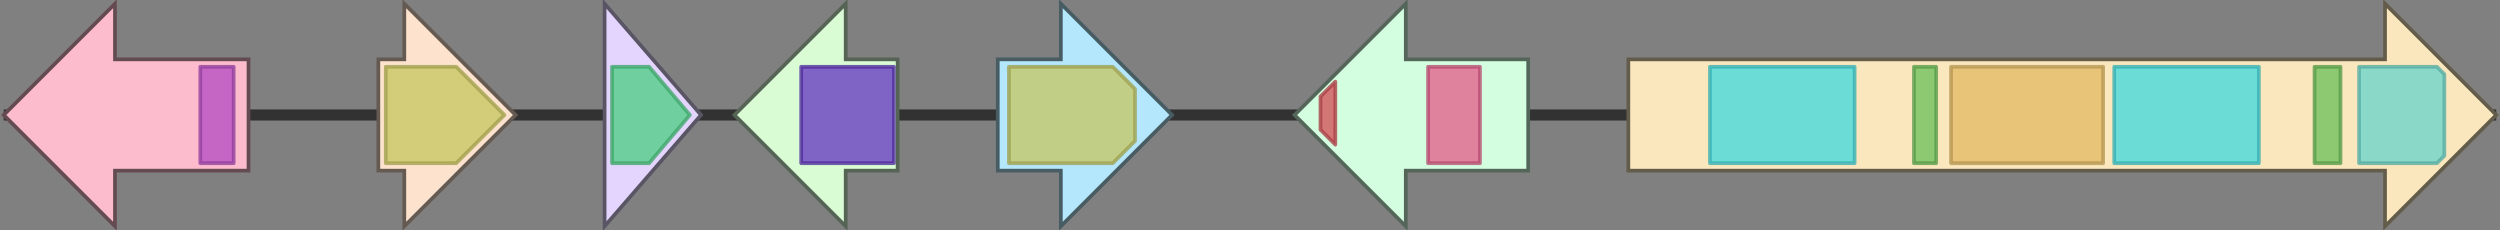 <svg version="1.1" baseProfile="full" xmlns="http://www.w3.org/2000/svg" width="674" height="62">
	<rect width="100%" height="100%" fill="#808080" stroke="none"/>
	<line x1="1" y1="31" x2="673" y2="31" style="stroke:rgb(50,50,50); stroke-width:3 "/>
	<g>
		<title>malA</title>
		<polygon class="malA" points="67,16 31,16 31,1 1,31 31,61 31,46 67,46" fill="rgb(252,188,205)" fill-opacity="1.0" stroke="rgb(100,75,82)" stroke-width="1" />
		<g>
			<title>PF04820</title>
			<rect class="PF04820" x="54" y="18" stroke-linejoin="round" width="9" height="26" fill="rgb(179,74,194)" stroke="rgb(143,59,155)" stroke-width="1" opacity="0.75" />
		</g>
	</g>
	<g>
		<title>malB</title>
		<polygon class="malB" points="102,16 109,16 109,1 139,31 109,61 109,46 102,46" fill="rgb(253,227,205)" fill-opacity="1.0" stroke="rgb(101,90,82)" stroke-width="1" />
		<g>
			<title>PF11991</title>
			<polygon class="PF11991" points="104,18 123,18 136,31 123,44 104,44" stroke-linejoin="round" width="34" height="26" fill="rgb(197,197,93)" stroke="rgb(157,157,74)" stroke-width="1" opacity="0.75" />
		</g>
	</g>
	<g>
		<title>malC</title>
		<polygon class="malC" points="163,16 163,16 163,1 189,31 163,61 163,46 163,46" fill="rgb(227,213,253)" fill-opacity="1.0" stroke="rgb(90,85,101)" stroke-width="1" />
		<g>
			<title>PF13561</title>
			<polygon class="PF13561" points="165,18 175,18 186,31 175,44 165,44" stroke-linejoin="round" width="24" height="26" fill="rgb(73,205,127)" stroke="rgb(58,164,101)" stroke-width="1" opacity="0.75" />
		</g>
	</g>
	<g>
		<title>malD</title>
		<polygon class="malD" points="242,16 228,16 228,1 198,31 228,61 228,46 242,46" fill="rgb(217,252,213)" fill-opacity="1.0" stroke="rgb(86,100,85)" stroke-width="1" />
		<g>
			<title>PF05368</title>
			<rect class="PF05368" x="216" y="18" stroke-linejoin="round" width="25" height="26" fill="rgb(97,49,192)" stroke="rgb(77,39,153)" stroke-width="1" opacity="0.75" />
		</g>
	</g>
	<g>
		<title>malE</title>
		<polygon class="malE" points="269,16 286,16 286,1 316,31 286,61 286,46 269,46" fill="rgb(180,231,252)" fill-opacity="1.0" stroke="rgb(72,92,100)" stroke-width="1" />
		<g>
			<title>PF11991</title>
			<polygon class="PF11991" points="272,18 300,18 306,24 306,38 300,44 272,44" stroke-linejoin="round" width="34" height="26" fill="rgb(197,197,93)" stroke="rgb(157,157,74)" stroke-width="1" opacity="0.75" />
		</g>
	</g>
	<g>
		<title>malF</title>
		<polygon class="malF" points="412,16 379,16 379,1 349,31 379,61 379,46 412,46" fill="rgb(212,254,224)" fill-opacity="1.0" stroke="rgb(84,101,89)" stroke-width="1" />
		<g>
			<title>PF08031</title>
			<polygon class="PF08031" points="356,26 360,22 360,39 356,35" stroke-linejoin="round" width="4" height="26" fill="rgb(210,73,83)" stroke="rgb(168,58,66)" stroke-width="1" opacity="0.75" />
		</g>
		<g>
			<title>PF01565</title>
			<rect class="PF01565" x="385" y="18" stroke-linejoin="round" width="14" height="26" fill="rgb(226,88,136)" stroke="rgb(180,70,108)" stroke-width="1" opacity="0.75" />
		</g>
	</g>
	<g>
		<title>malG</title>
		<polygon class="malG" points="439,16 643,16 643,1 673,31 643,61 643,46 439,46" fill="rgb(250,231,189)" fill-opacity="1.0" stroke="rgb(100,92,75)" stroke-width="1" />
		<g>
			<title>PF00501</title>
			<rect class="PF00501" x="461" y="18" stroke-linejoin="round" width="39" height="26" fill="rgb(60,217,223)" stroke="rgb(48,173,178)" stroke-width="1" opacity="0.75" />
		</g>
		<g>
			<title>PF00550</title>
			<rect class="PF00550" x="516" y="18" stroke-linejoin="round" width="6" height="26" fill="rgb(103,191,88)" stroke="rgb(82,152,70)" stroke-width="1" opacity="0.75" />
		</g>
		<g>
			<title>PF00668</title>
			<rect class="PF00668" x="526" y="18" stroke-linejoin="round" width="41" height="26" fill="rgb(224,184,98)" stroke="rgb(179,147,78)" stroke-width="1" opacity="0.75" />
		</g>
		<g>
			<title>PF00501</title>
			<rect class="PF00501" x="570" y="18" stroke-linejoin="round" width="39" height="26" fill="rgb(60,217,223)" stroke="rgb(48,173,178)" stroke-width="1" opacity="0.75" />
		</g>
		<g>
			<title>PF00550</title>
			<rect class="PF00550" x="624" y="18" stroke-linejoin="round" width="7" height="26" fill="rgb(103,191,88)" stroke="rgb(82,152,70)" stroke-width="1" opacity="0.75" />
		</g>
		<g>
			<title>PF07993</title>
			<polygon class="PF07993" points="636,18 657,18 659,20 659,42 657,44 636,44" stroke-linejoin="round" width="23" height="26" fill="rgb(100,212,204)" stroke="rgb(80,169,163)" stroke-width="1" opacity="0.75" />
		</g>
	</g>
</svg>
